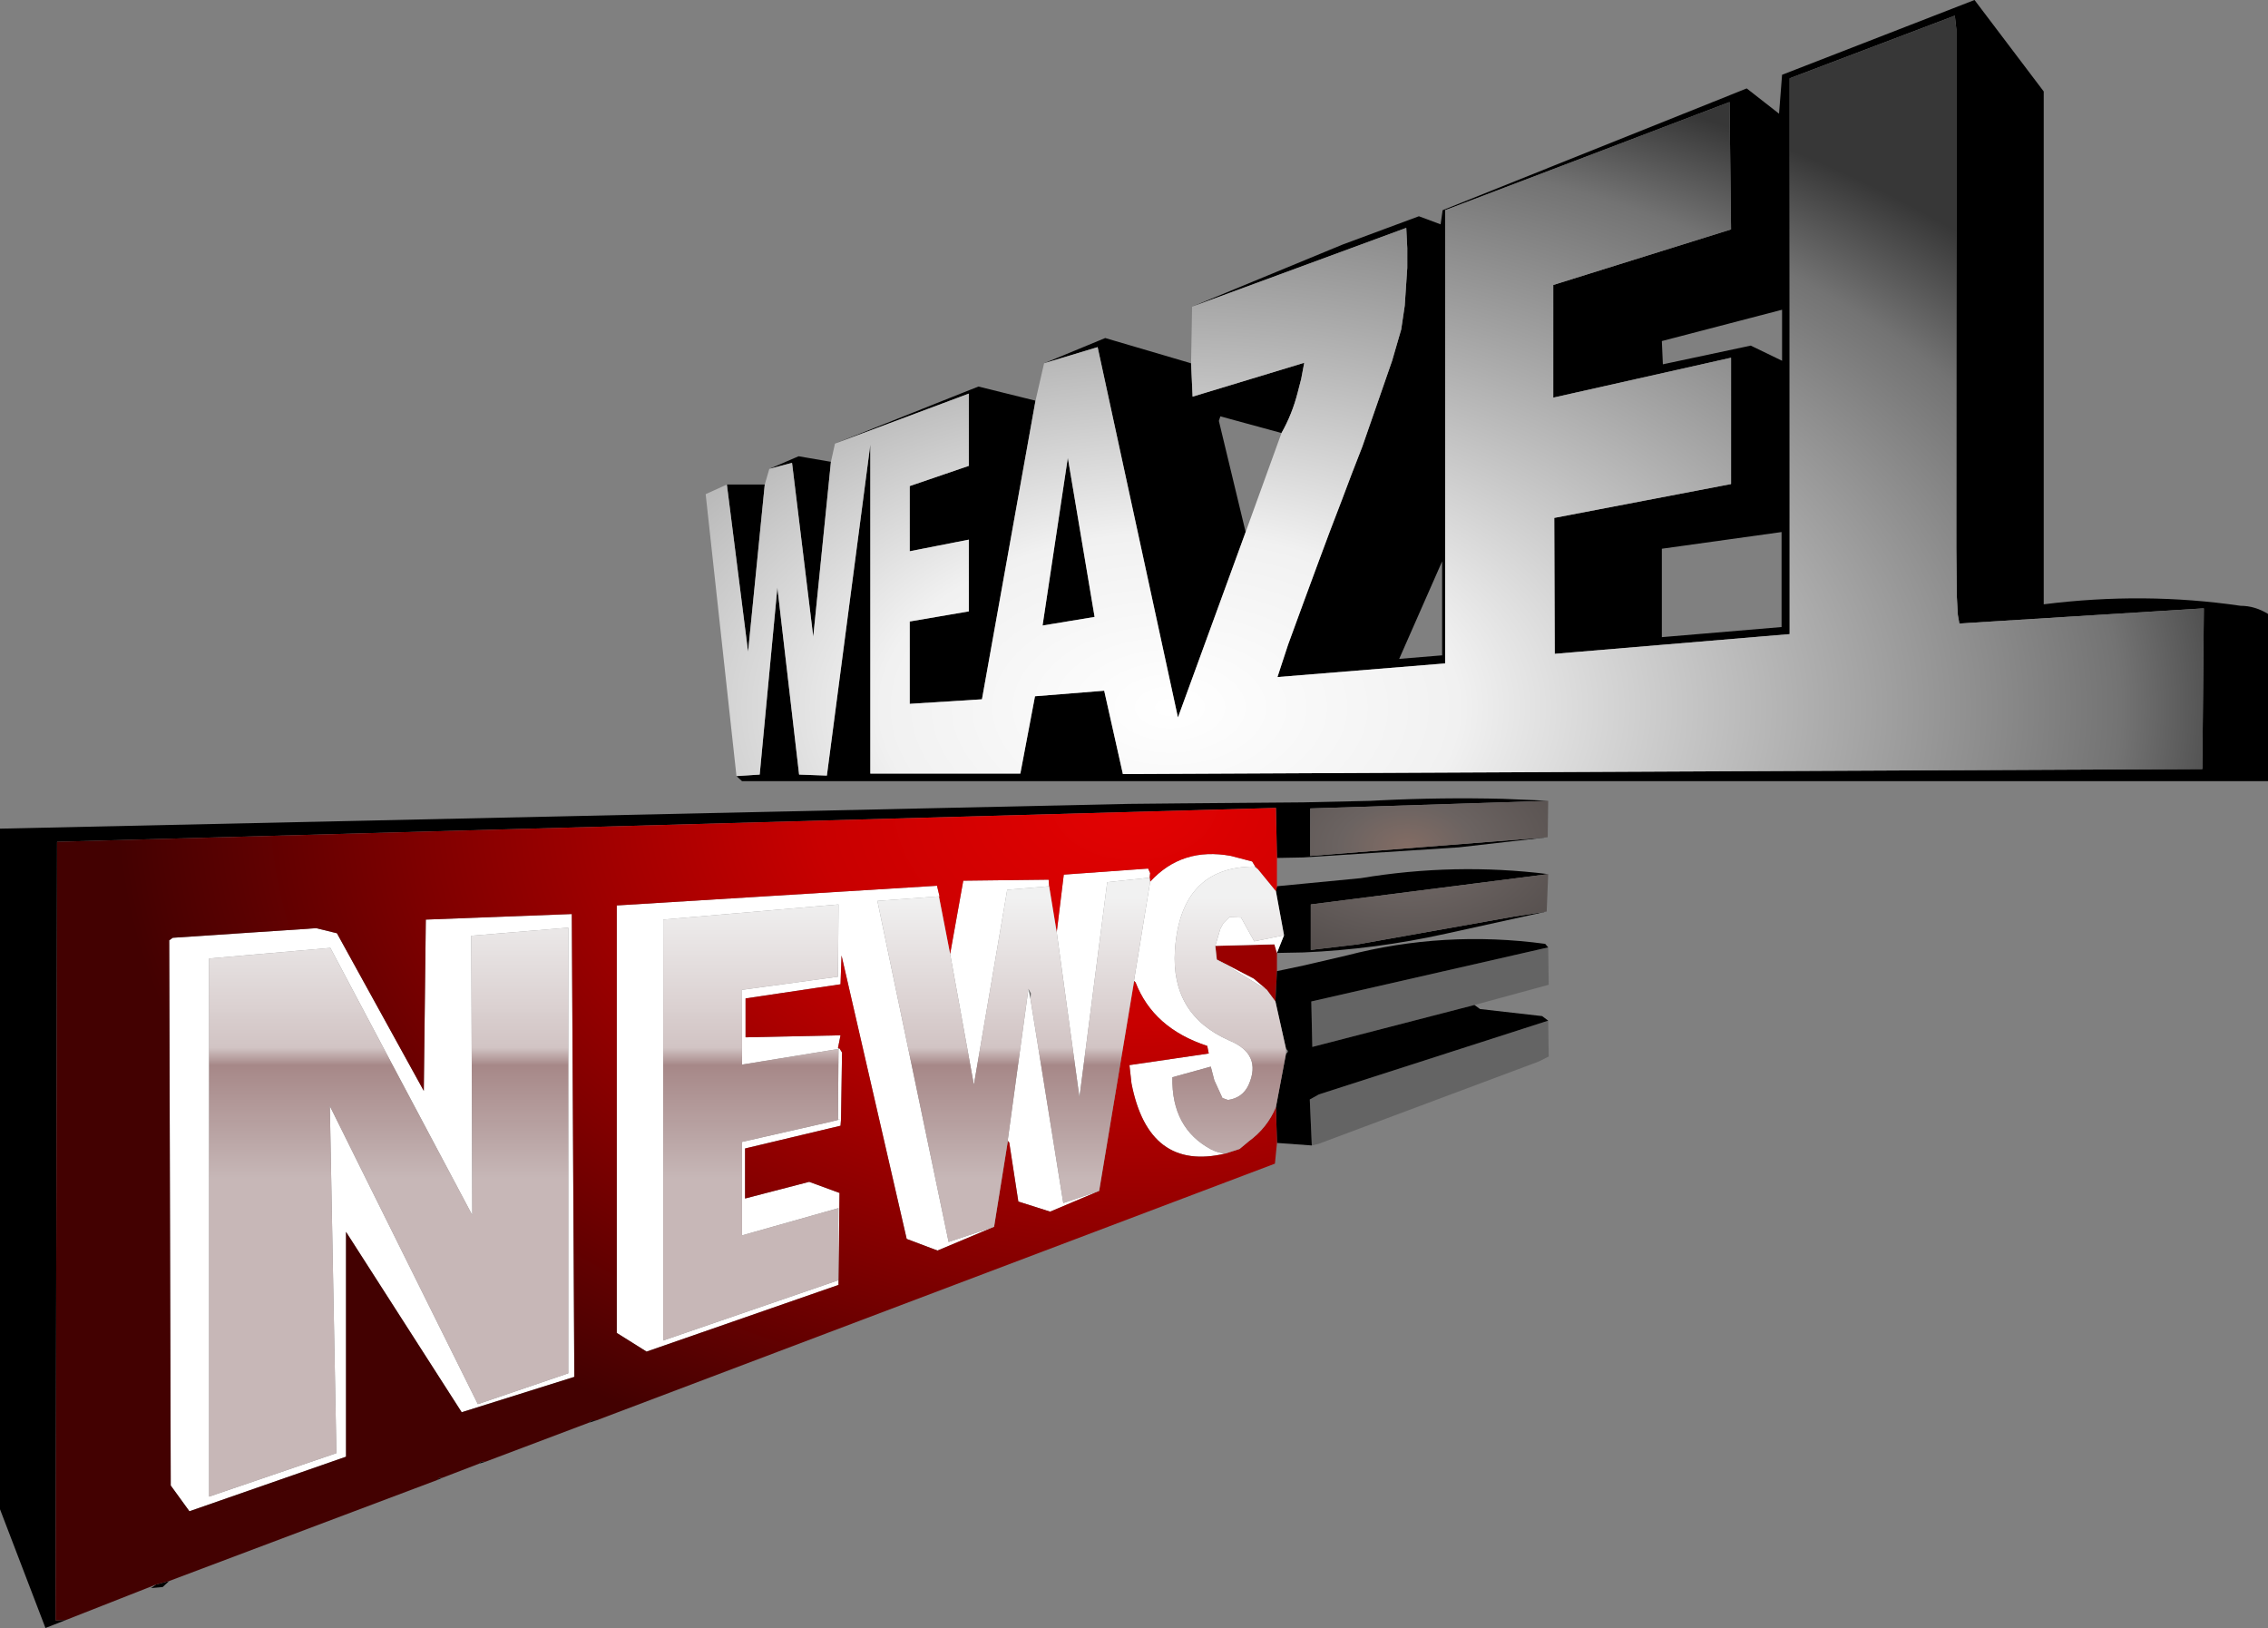<?xml version="1.0" encoding="UTF-8" standalone="no"?>
<svg xmlns:xlink="http://www.w3.org/1999/xlink" height="161.1px" width="224.5px" xmlns="http://www.w3.org/2000/svg">
  <rect width="100%" height="100%" fill="#808080" stroke="none"/>
  <g transform="matrix(1.0, 0.0, 0.0, 1.0, 111.75, 76.2)">
    <path d="M41.5 17.55 L41.55 21.25 34.2 23.25 18.15 27.4 18.05 22.9 41.5 17.55 M41.5 24.8 L41.55 28.35 40.55 28.85 18.75 37.0 18.1 37.15 17.9 32.6 18.8 32.1 41.5 24.8 M-28.8 27.5 L-28.65 27.55 -28.75 27.6 -28.8 27.5 M-9.95 21.65 L-9.7 22.1 -9.75 22.65 -9.95 21.65" fill="#646464" fill-rule="evenodd" stroke="none"/>
    <path d="M14.65 18.1 L14.65 19.9 14.5 22.9 13.65 21.75 12.35 20.65 8.7 18.75 8.55 17.4 14.4 17.25 14.65 18.1 M0.5 20.85 L0.65 21.0 0.5 20.95 0.5 20.85 M-11.85 36.85 L-12.0 36.8 -12.0 36.65 -11.85 36.85" fill="#990000" fill-rule="evenodd" stroke="none"/>
    <path d="M-38.85 0.6 L-36.55 0.45 -34.8 -18.05 -32.65 0.45 -29.9 0.55 -25.6 -32.2 -25.6 0.35 -10.75 0.35 -9.3 -7.3 -2.45 -7.85 -0.6 0.4 106.25 -0.1 106.4 -16.0 82.2 -14.5 82.05 -15.35 81.95 -17.15 81.9 -21.95 81.9 -26.8 81.9 -73.3 81.75 -74.65 65.4 -68.45 65.4 -13.45 42.15 -11.5 42.1 -24.95 59.6 -28.3 59.6 -40.8 42.0 -36.85 42.0 -48.0 59.6 -53.5 59.45 -66.1 31.3 -55.4 31.3 -10.55 14.7 -9.2 15.75 -12.4 17.25 -16.5 18.8 -20.7 19.9 -23.65 21.05 -26.65 22.05 -29.3 23.1 -32.0 26.05 -40.5 26.95 -43.6 27.3 -45.95 27.55 -49.7 27.55 -51.65 27.45 -53.65 6.25 -45.85 21.15 -52.0 28.7 -54.8 30.85 -54.0 31.05 -55.4 61.15 -67.45 64.35 -64.95 64.65 -68.8 83.7 -76.2 90.55 -67.15 90.55 -16.4 Q100.5 -17.65 110.05 -16.25 111.45 -16.25 112.75 -15.45 L112.75 1.1 -38.3 1.1 -38.85 0.6 M6.15 -40.25 L6.3 -36.95 17.35 -40.3 17.05 -38.7 16.7 -37.35 Q16.15 -35.2 15.1 -33.35 L9.05 -35.0 8.9 -34.55 11.55 -23.55 4.85 -5.2 -3.1 -41.85 -8.4 -40.25 -2.35 -42.75 6.15 -40.25 M-9.25 -36.55 L-14.55 -7.0 -21.7 -6.55 -21.7 -14.7 -15.85 -15.7 -15.85 -22.8 -21.7 -21.65 -21.7 -28.1 -15.85 -30.1 -15.85 -37.25 -29.1 -32.3 -14.9 -37.95 -9.25 -36.55 M-29.5 -30.5 L-31.25 -13.2 -33.35 -30.4 -35.6 -29.8 -32.7 -31.05 -29.5 -30.5 M-36.05 -28.25 L-37.7 -11.7 -39.8 -28.25 -36.05 -28.25 M52.75 -21.9 L52.75 -13.15 64.6 -14.15 64.6 -23.55 52.75 -21.9 M61.55 -42.0 L64.65 -40.5 64.65 -45.55 52.75 -42.45 52.85 -40.15 61.55 -42.0 M31.0 -20.65 L26.75 -11.0 31.0 -11.35 31.0 -20.65 M41.5 3.05 L17.95 3.8 17.95 8.5 41.45 6.65 32.65 7.65 17.25 8.65 14.65 8.7 14.55 3.75 -106.1 7.1 -106.25 84.15 -105.2 84.1 -107.25 84.9 -111.75 73.15 -111.75 5.8 0.0 3.35 5.1 3.3 17.25 3.2 23.9 3.05 24.85 3.0 Q30.95 2.7 37.0 2.85 L40.6 3.0 41.5 3.05 M14.65 11.5 L17.25 11.25 22.95 10.7 Q32.25 9.15 41.5 10.3 L18.0 13.3 18.0 17.8 22.65 17.25 38.1 14.5 41.35 14.0 31.35 16.2 Q24.35 17.75 17.25 18.05 L14.65 18.1 15.35 16.35 14.55 12.0 14.65 11.5 M14.65 19.9 L17.25 19.35 21.55 18.35 Q31.2 15.85 41.2 17.2 L41.5 17.55 18.05 22.9 18.15 27.4 34.2 23.25 34.75 23.65 40.9 24.35 41.5 24.8 18.8 32.1 17.9 32.6 18.1 37.15 14.65 36.9 14.55 33.35 15.55 28.05 15.65 28.0 Q15.85 27.8 15.55 27.6 L14.5 22.9 14.65 19.9 M-52.7 64.35 L-53.5 64.6 -53.15 64.35 -52.7 64.35 M-63.7 68.45 L-64.35 68.65 -64.1 68.45 -63.7 68.45 M-68.0 70.05 L-68.45 70.25 -68.3 70.05 -68.0 70.05 M-95.0 80.25 L-95.65 80.85 -96.8 80.95 -96.3 80.6 -95.0 80.25 M-8.55 -14.3 L-6.05 -30.9 -3.4 -15.15 -8.55 -14.3" fill="#000000" fill-rule="evenodd" stroke="none"/>
    <path d="M-18.75 12.5 L-18.8 12.55 -18.8 12.5 -18.75 12.5" fill="#fdfdfd" fill-rule="evenodd" stroke="none"/>
    <path d="M12.55 9.7 L12.5 9.55 12.45 9.55 Q5.1 9.55 4.55 17.85 4.15 24.2 9.9 26.75 13.2 28.1 11.85 31.15 11.25 32.45 9.8 32.65 L9.25 32.45 8.45 30.7 8.1 29.35 4.3 30.4 Q4.2 35.45 8.15 37.55 8.85 37.9 9.55 37.95 1.95 39.75 0.25 31.0 L0.05 29.2 7.9 28.05 7.75 27.3 Q2.4 25.55 0.65 21.0 L0.5 20.85 2.1 11.05 Q5.25 7.6 10.1 8.5 L12.2 9.05 12.5 9.55 12.75 9.8 12.55 9.7 M13.65 21.75 L8.7 18.75 12.35 20.65 13.65 21.75 M8.55 17.4 L9.05 15.7 9.35 15.15 9.95 14.55 11.1 14.6 12.4 16.95 15.35 16.35 14.65 18.1 14.4 17.25 8.55 17.4 M-7.15 16.05 L-6.45 10.35 1.9 9.75 2.1 10.2 2.05 10.65 -2.15 11.1 -4.9 32.4 -7.15 16.05 M-2.95 41.65 L-7.8 43.7 -10.95 42.7 -11.85 36.85 -12.0 36.65 -9.95 21.65 -9.75 22.65 -6.5 42.85 -2.95 41.65 M-13.35 45.2 L-18.95 47.55 -22.0 46.4 -28.45 18.35 -28.55 21.2 -37.95 22.6 -37.95 26.45 -28.55 26.25 -28.8 27.5 -28.75 27.6 -38.3 29.15 -38.3 21.75 -28.8 20.45 -28.75 13.3 -46.1 14.8 -46.1 56.45 -28.8 50.5 -28.75 43.35 -38.3 46.05 -38.3 36.8 -29.5 34.8 -28.5 34.55 -28.8 34.6 -28.75 27.6 -28.65 27.55 -28.4 27.95 -28.5 34.55 -28.55 35.2 -38.0 37.45 -38.0 42.4 -31.65 40.75 -28.65 41.85 -28.75 50.95 -47.75 57.55 -50.7 55.7 -50.7 13.4 -19.0 11.45 -18.75 12.5 -18.8 12.5 -24.9 12.95 -17.85 46.7 -13.35 45.2 M-17.7 18.2 L-16.4 10.95 -7.95 10.85 -7.9 11.5 -12.05 11.85 -15.35 31.15 -17.7 18.2 M-80.45 15.65 L-78.4 16.15 -69.8 31.75 -69.6 14.8 -55.15 14.25 -54.9 60.05 -66.05 63.55 -77.5 45.7 -77.5 67.95 -93.0 73.35 -94.85 70.8 -95.0 16.85 -94.65 16.6 -80.45 15.65 M-79.05 17.6 L-91.05 18.65 -91.05 71.9 -78.45 67.6 -79.1 33.25 -64.45 62.75 -55.5 59.7 -55.5 15.6 -65.1 16.4 -65.0 44.05 -79.05 17.6" fill="#ffffff" fill-rule="evenodd" stroke="none"/>
    <path d="M6.25 -45.85 L27.45 -53.65 27.55 -51.65 27.55 -49.7 27.3 -45.95 26.95 -43.6 26.05 -40.5 23.1 -32.0 22.05 -29.3 21.05 -26.65 19.9 -23.65 18.8 -20.7 17.25 -16.5 15.75 -12.4 14.7 -9.2 31.3 -10.55 31.3 -55.4 59.45 -66.1 59.6 -53.5 42.0 -48.0 42.0 -36.85 59.6 -40.8 59.6 -28.3 42.1 -24.95 42.15 -11.5 65.4 -13.45 65.4 -68.45 81.75 -74.65 81.9 -73.3 81.9 -26.8 81.9 -21.95 81.95 -17.15 82.05 -15.35 82.2 -14.5 106.4 -16.0 106.25 -0.1 -0.6 0.4 -2.45 -7.85 -9.3 -7.3 -10.75 0.35 -25.6 0.35 -25.6 -32.2 -29.9 0.55 -32.65 0.45 -34.8 -18.05 -36.55 0.45 -38.85 0.6 -41.9 -27.3 -39.8 -28.25 -37.7 -11.7 -36.05 -28.25 -35.6 -29.8 -33.35 -30.4 -31.25 -13.2 -29.5 -30.5 -29.1 -32.3 -15.85 -37.25 -15.85 -30.1 -21.7 -28.1 -21.7 -21.65 -15.85 -22.8 -15.85 -15.7 -21.7 -14.7 -21.7 -6.55 -14.55 -7.0 -9.25 -36.55 -8.4 -40.25 -3.1 -41.85 4.85 -5.2 11.55 -23.55 15.1 -33.35 Q16.15 -35.2 16.7 -37.35 L17.05 -38.7 17.35 -40.3 6.3 -36.95 6.15 -40.25 6.25 -45.85 M-8.55 -14.3 L-3.4 -15.15 -6.05 -30.9 -8.55 -14.3" fill="url(#gradient0)" fill-rule="evenodd" stroke="none"/>
    <path d="M41.5 3.05 L41.45 6.65 17.95 8.5 17.95 3.8 41.5 3.05 M41.5 10.3 L41.35 14.0 38.1 14.5 22.65 17.25 18.0 17.8 18.0 13.3 41.5 10.3" fill="url(#gradient1)" fill-rule="evenodd" stroke="none"/>
    <path d="M14.65 8.7 L14.65 11.5 14.55 12.0 12.75 9.8 12.5 9.55 12.2 9.05 10.1 8.5 Q5.25 7.6 2.1 11.05 L2.05 10.65 2.1 10.2 1.9 9.75 -6.45 10.35 -7.15 16.05 -7.9 11.5 -7.95 10.85 -16.4 10.95 -17.7 18.2 -18.8 12.55 -18.75 12.5 -19.0 11.45 -50.7 13.4 -50.7 55.7 -47.75 57.55 -28.75 50.95 -28.65 41.85 -31.65 40.75 -38.0 42.4 -38.0 37.45 -28.55 35.2 -28.5 34.55 -28.4 27.95 -28.65 27.55 -28.8 27.5 -28.55 26.25 -37.95 26.45 -37.95 22.6 -28.55 21.2 -28.45 18.35 -22.0 46.4 -18.95 47.55 -13.35 45.2 -12.0 36.8 -11.85 36.85 -10.95 42.7 -7.8 43.7 -2.95 41.65 0.5 20.95 0.65 21.0 Q2.4 25.55 7.75 27.3 L7.9 28.05 0.05 29.2 0.25 31.0 Q1.95 39.75 9.55 37.95 L10.95 37.5 11.85 36.75 Q13.7 35.4 14.55 33.35 L14.65 36.9 14.45 38.95 -52.7 64.35 -53.15 64.35 -53.5 64.6 -63.7 68.45 -64.1 68.45 -64.35 68.65 -68.0 70.05 -68.3 70.05 -68.45 70.25 -95.0 80.25 -96.3 80.6 -105.2 84.1 -106.25 84.15 -106.1 7.1 14.55 3.75 14.65 8.7 M-80.45 15.65 L-94.65 16.6 -95.0 16.85 -94.85 70.8 -93.0 73.35 -77.5 67.95 -77.5 45.7 -66.05 63.55 -54.9 60.05 -55.15 14.25 -69.6 14.8 -69.8 31.75 -78.4 16.15 -80.45 15.65" fill="url(#gradient2)" fill-rule="evenodd" stroke="none"/>
    <path d="M12.45 9.55 L12.55 9.7 12.75 9.8 14.55 12.0 15.35 16.35 12.4 16.95 11.1 14.6 9.95 14.55 9.35 15.15 9.05 15.7 8.55 17.4 8.7 18.75 13.65 21.75 14.5 22.9 15.55 27.6 15.55 28.05 14.55 33.35 Q13.7 35.4 11.85 36.75 L10.95 37.5 9.55 37.95 Q8.85 37.9 8.15 37.55 4.2 35.45 4.3 30.4 L8.1 29.35 8.45 30.7 9.25 32.45 9.8 32.65 Q11.25 32.45 11.85 31.15 13.2 28.1 9.9 26.75 4.15 24.2 4.55 17.85 5.1 9.55 12.45 9.55 M2.05 10.65 L2.1 11.05 0.5 20.85 0.5 20.95 -2.95 41.65 -6.5 42.85 -9.75 22.65 -9.7 22.1 -9.95 21.65 -12.0 36.65 -12.0 36.8 -13.35 45.2 -17.85 46.7 -24.9 12.95 -18.8 12.5 -18.8 12.55 -17.7 18.2 -15.35 31.15 -12.05 11.85 -7.9 11.5 -7.15 16.05 -4.9 32.4 -2.15 11.1 2.05 10.65 M-29.5 34.8 L-38.3 36.8 -38.3 46.05 -28.75 43.35 -28.8 50.5 -46.1 56.45 -46.1 14.8 -28.75 13.3 -28.8 20.45 -38.3 21.75 -38.3 29.15 -28.75 27.6 -28.8 34.6 -29.5 34.8 M-79.05 17.6 L-65.0 44.05 -65.1 16.4 -55.5 15.6 -55.5 59.7 -64.45 62.75 -79.1 33.25 -78.45 67.6 -91.05 71.9 -91.05 18.65 -79.05 17.6" fill="url(#gradient3)" fill-rule="evenodd" stroke="none"/>
  </g>
  <defs>
    <radialGradient cx="0" cy="0" gradientTransform="matrix(0.135, 0.0, 0.0, 0.081, 4.05, -6.2)" gradientUnits="userSpaceOnUse" id="gradient0" r="819.2" spreadMethod="pad">
      <stop offset="0.004" stop-color="#ffffff"/>
      <stop offset="0.259" stop-color="#f1f1f1"/>
      <stop offset="0.851" stop-color="#737373"/>
      <stop offset="1.0" stop-color="#373737"/>
    </radialGradient>
    <radialGradient cx="0" cy="0" gradientTransform="matrix(0.079, 0.0, 0.0, 0.05, 27.55, 7.55)" gradientUnits="userSpaceOnUse" id="gradient1" r="819.2" spreadMethod="pad">
      <stop offset="0.004" stop-color="#826c64"/>
      <stop offset="0.102" stop-color="#6b6361"/>
      <stop offset="1.0" stop-color="#000000"/>
    </radialGradient>
    <radialGradient cx="0" cy="0" gradientTransform="matrix(0.123, 0.0, 0.0, 0.084, 0.55, 3.35)" gradientUnits="userSpaceOnUse" id="gradient2" r="819.2" spreadMethod="pad">
      <stop offset="0.004" stop-color="#e30202"/>
      <stop offset="0.314" stop-color="#c80000"/>
      <stop offset="0.698" stop-color="#800000"/>
      <stop offset="1.0" stop-color="#430101"/>
    </radialGradient>
    <linearGradient gradientTransform="matrix(0.0, 0.017, -0.012, 0.0, -70.8, 26.55)" gradientUnits="userSpaceOnUse" id="gradient3" spreadMethod="pad" x1="-819.2" x2="819.2">
      <stop offset="0.0" stop-color="#ffffff" stop-opacity="0.89"/>
      <stop offset="0.533" stop-color="#dbcccc" stop-opacity="0.898"/>
      <stop offset="0.596" stop-color="#aa8888" stop-opacity="0.902"/>
      <stop offset="1.0" stop-color="#cebdbd" stop-opacity="0.906"/>
    </linearGradient>
  </defs>
</svg>
